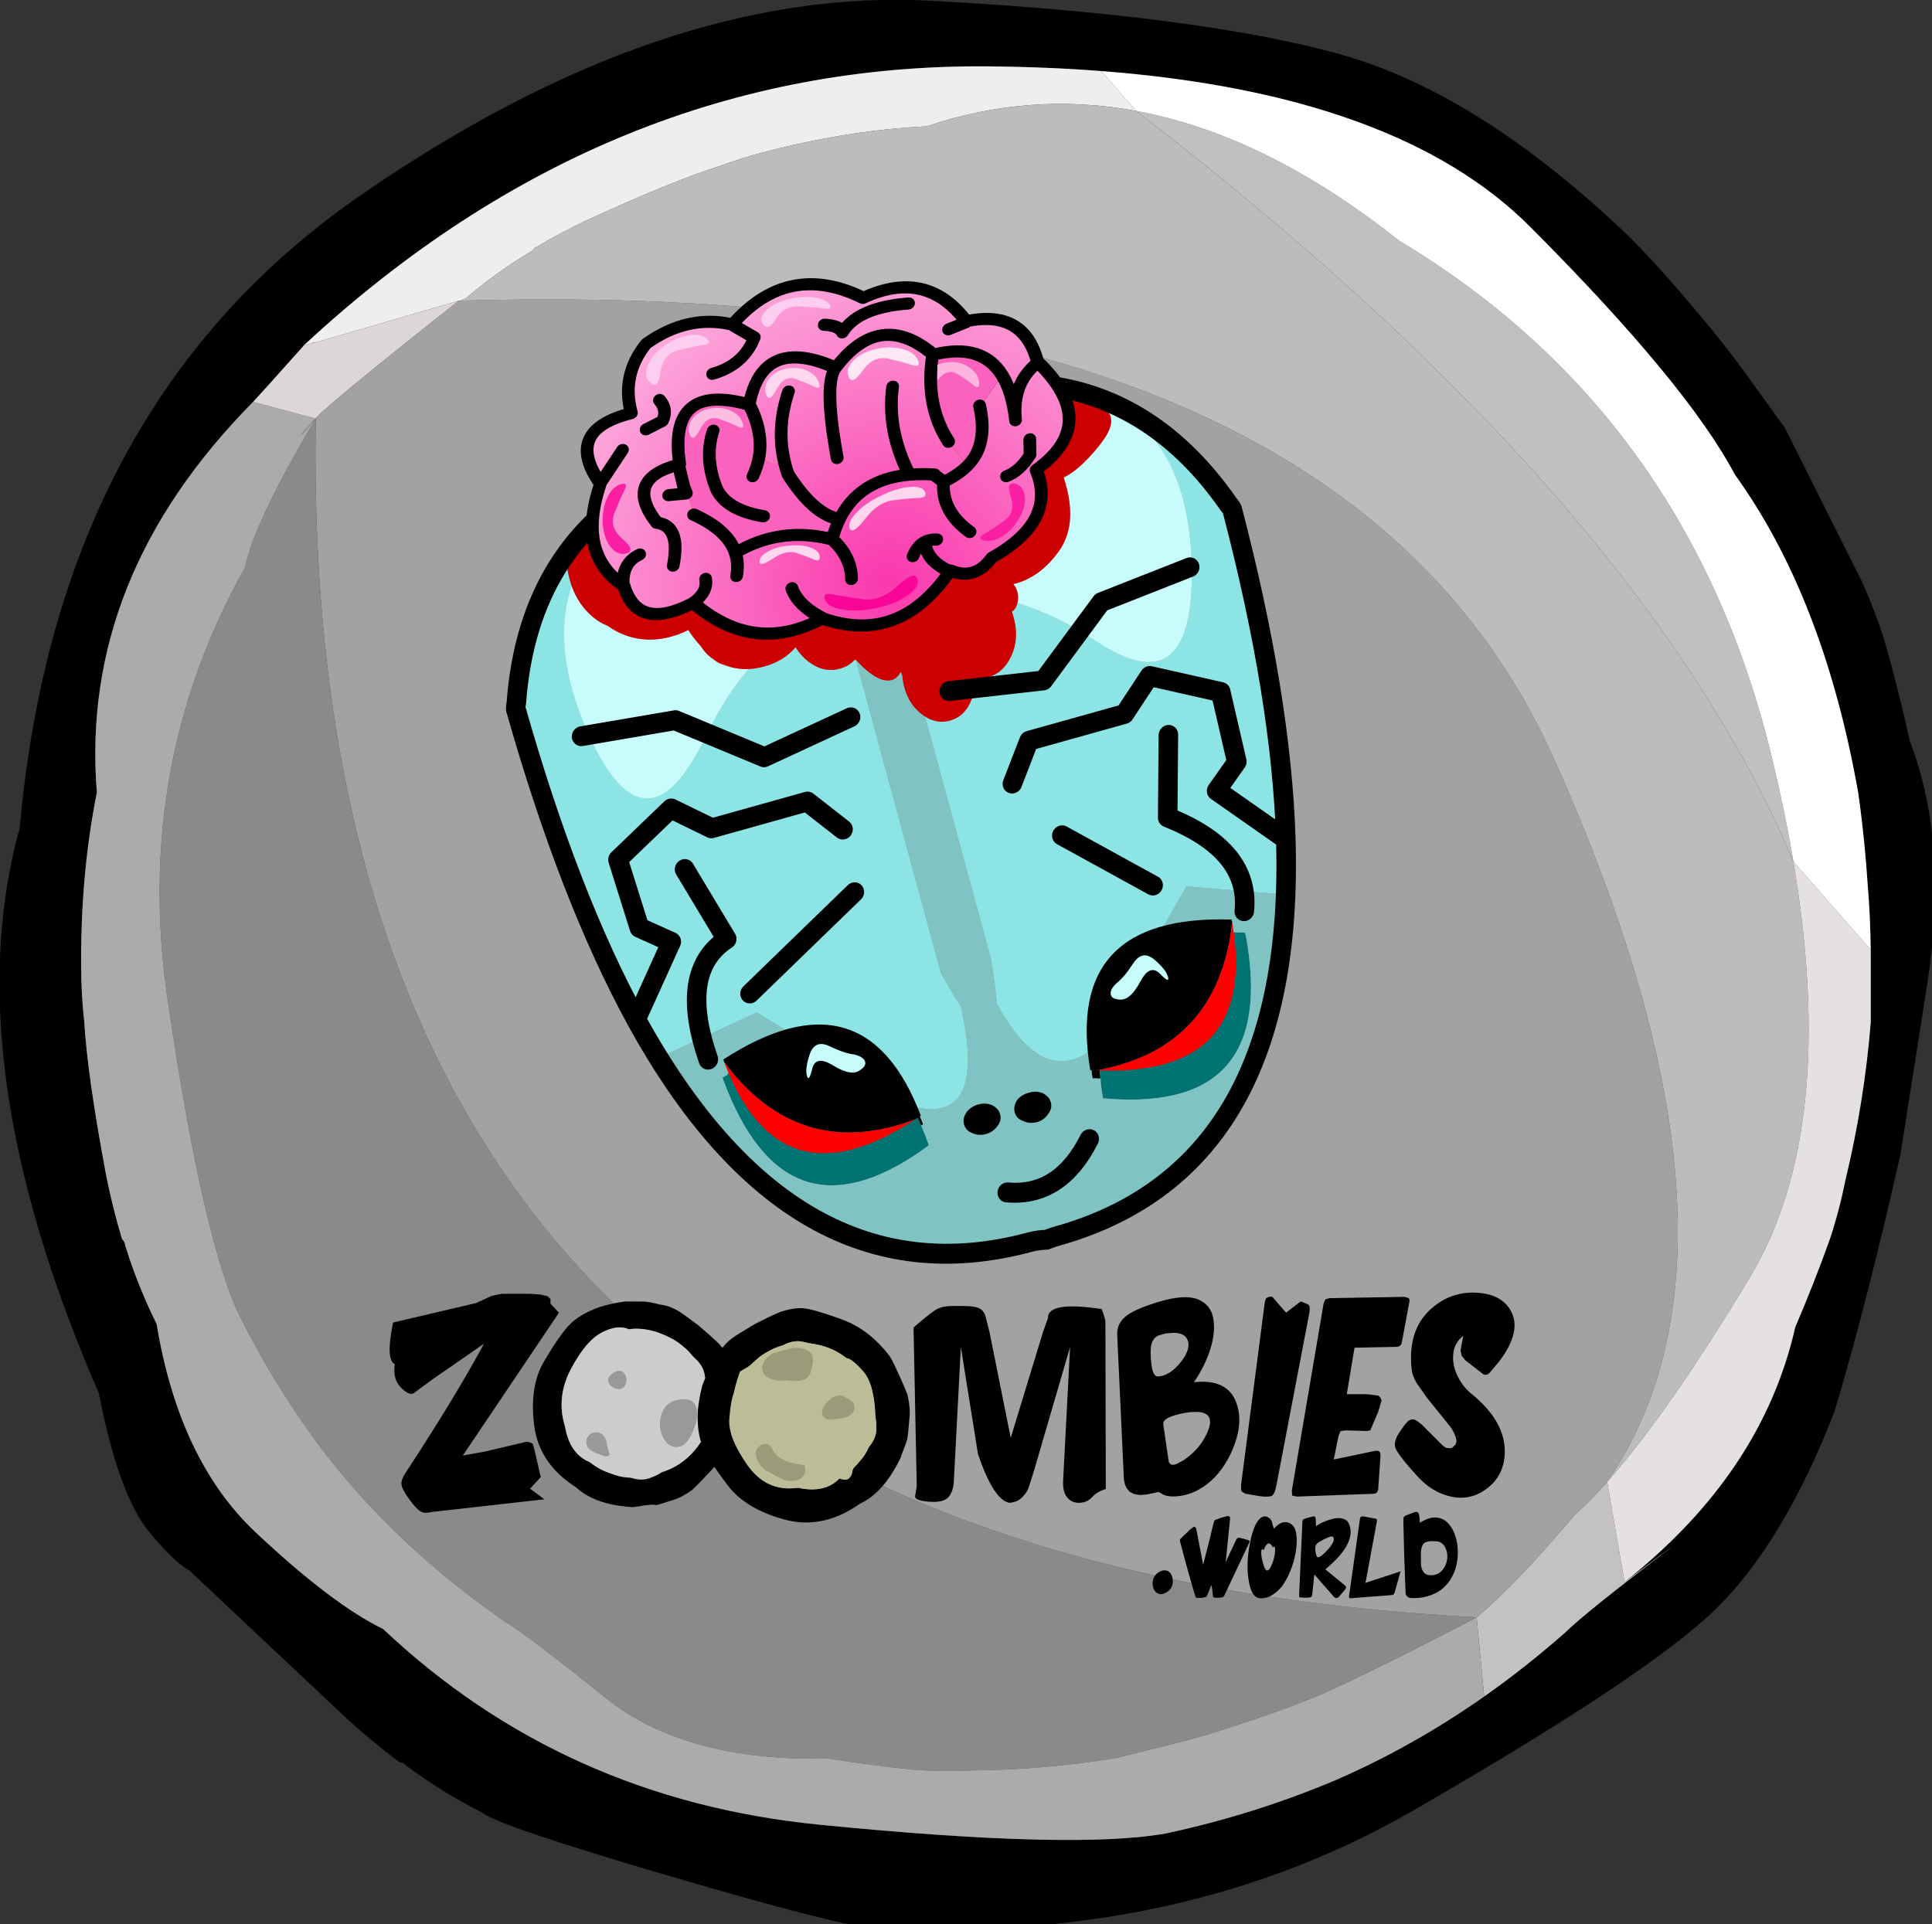 
<svg xmlns="http://www.w3.org/2000/svg" version="1.1" xmlns:xlink="http://www.w3.org/1999/xlink" preserveAspectRatio="none" x="0px" y="0px" width="512px" height="510px" viewBox="0 0 512 510">
<rect x="0" y="0" width="512" height="510" fill="#333333" stroke="none"/>
<defs>
<radialGradient id="Gradient_1" gradientUnits="userSpaceOnUse" cx="0" cy="0" r="85.9" fx="0" fy="0" gradientTransform="matrix( 1, 0, 0, 1, 8.85,18.65) " spreadMethod="pad">
<stop  offset="0%" stop-color="#FA38AD"/>

<stop  offset="100%" stop-color="#FDACDD"/>
</radialGradient>

<g id="LOGO_0_Layer1_0_FILL">
<path fill="#000000" stroke="none" d="
M 2765.95 777.5
L 2622.7 491.55
Q 2589.45 445.6 2559.95 404.75 2552.65 394.6 2548.95 389.4 2504.7 328.3 2455.3 270.95 2394.75 198.1 2332.85 134.6 2047.65 -139.1 1784.3 -211.7 1520.9 -284.3 1017.5 -311.7 514.15 -339.15 -55.15 54.4 -483.1 350.1 -629.3 873.05 -677.6 1045.7 -695.15 1243.1 -723.9 1346.2 -730.85 1459.45 -753.95 1828.7 -546.5 2305.8 -509.3 2496.45 -452.55 2565.6 -405.1 2623.45 -376.55 2638.85
L -81.25 2916.7
Q -34 2959.8 18.25 2999.3 27.1 3000.45 30.85 3005.6 99.3 3056.5 174.5 3094.35 203.35 3118.7 523.8 3212.7 844.2 3306.6 902.4 3310.05 1483.1 3344.15 1923.8 3090.25 2364.4 2836.35 2492 2711.95 2619.55 2587.5 2715.3 2341.2 2775.3 2142.1 2839.5 1857.35 2848.15 1803.5 2889.75 1538.2 2931.4 1272.8 2857.1 1079.45 2836.35 984.6 2810.4 893.85 2792.55 836.35 2765.95 777.5
M 2771.45 1270.1
Q 2775.3 1308.45 2777.95 1348 2783.1 1410.05 2783.75 1472.3 2783.85 1481.1 2783.85 1489.9 2783.85 1495.75 2783.85 1507.55 2783.85 1554.9 2783.85 1608.05 2772.05 1755.9 2736.6 1903.65 2724.7 1962.75 2707.05 2015.95 2677.5 2098.75 2641.95 2181.5 2579.95 2455.95 2321.05 2660.7 2418.2 2588.4 2411.7 2593.4 2245.85 2719.45 2210.4 2754.9 2135.8 2820.7 2057.2 2876 1923.85 2969.55 1778.95 3032.75 1625.15 3097.75 1459.7 3133.2 1288.25 3164.5 807.8 3116.9 327.25 3069.25 -12.25 2749 -107.65 2702.75 -251.55 2567.55 -395.45 2432.35 -437.95 2175.6 -448.75 2154 -458.35 2131.9 -480.6 2081.3 -497.05 2027.85 -497.05 2021.8 -503 2015.95 -520.65 1956.8 -532.55 1897.75 -568 1708.55 -573.9 1608.05 -579.8 1554.9 -579.8 1501.65 -579.8 1495.75 -579.8 1489.9 -579.8 1324.35 -550.25 1176.6 -582.75 772.25 -256.6 442.35 -246.75 432.2 -161.85 337.05
L -162.6 337.25
Q -161.1 335.9 -159.6 334.55 412.05 -194.9 1125.65 -188.35 1236.6 -187.35 1337.5 -179.55 1894.9 -136.55 2144.05 113.6 2438.4 408.8 2528.25 578.75 2695.2 810.05 2760.15 1176.6 2766.7 1222.3 2771.45 1270.1
M -158.45 333.2
Q -158.75 333.25 -158.95 333.25
L -158.8 333.2
Q -158.6 333.1 -158.35 333.05 -158.4 333.1 -158.45 333.2
M -144.8 332.15
Q -142.85 331.6 -142 331.35 -140.25 330.6 -144.75 331.2
L -144.8 332.15 Z"/>

<path fill="#EEEEEE" stroke="none" d="
M -158.95 333.25
Q -158.75 333.25 -158.45 333.2 -158.4 333.1 -158.35 333.05 -158.6 333.1 -158.8 333.2
L -158.95 333.25
M 262.4 161.6
Q 267.75 160.35 271.6 153.65 320.3 124.7 370.3 101 531.1 27.25 619.2 -0.55 665.25 -17.65 712.75 -29.5 718.05 -30.8 723.25 -32.15 870.7 -69 1009.05 -75.55 1203.95 -141.4 1403.05 -104.6
L 1337.5 -179.55
Q 1236.6 -187.35 1125.65 -188.35 412.05 -194.9 -159.6 334.55 -161.1 335.9 -162.6 337.25
L -161.85 337.05 -144.75 331.2
Q -140.25 330.6 -142 331.35
L 130 252.2
Q 131.2 252.15 132.5 252.2 138.05 249.75 143.95 247.2 199.3 199.7 262.4 161.6 Z"/>

<path fill="#C3C1C1" stroke="none" d="
M 2411.7 2593.4
Q 2418.2 2588.4 2321.05 2660.7
L 2288.4 2472.45
Q 2256.55 2508.3 2227.8 2534 2119.55 2662.4 2043.05 2727
L 2057.2 2876
Q 2135.8 2820.7 2210.4 2754.9 2245.85 2719.45 2411.7 2593.4 Z"/>

<path fill="#8B8A8A" stroke="none" d="
M 218.15 2735.95
Q 257.65 2759.55 406.9 2879.15 556.2 2998.7 825.25 2992.55 906.9 3005.8 987.2 3013.6 1038.5 3017.5 1093.85 3014.9 1233.45 3013.5 1367.75 2991.05 1415.1 2979.25 1457.4 2968.75 1467.9 2966.05 1473.1 2964.75 1536.35 2948.9 1598.1 2927.9 1675.85 2902.85 1746.95 2873.8 1858.9 2823.75 2043.05 2727 -173.6 2609.9 -138.8 473.9 -253.8 666.65 -272.05 754.25 -481.75 1128.2 -417.05 1566.95 -363.65 1929.6 -309.1 2092.1 -297.75 2126.05 -286.25 2151.4 -217.8 2290.85 -125.65 2413.3 15.35 2596.4 218.15 2735.95 Z"/>

<path fill="#ACAAAA" stroke="none" d="
M 406.9 2879.15
Q 257.65 2759.55 218.15 2735.95 15.35 2596.4 -125.65 2413.3 -217.8 2290.85 -286.25 2151.4 -297.75 2126.05 -309.1 2092.1 -363.65 1929.6 -417.05 1566.95 -481.75 1128.2 -272.05 754.25 -253.8 666.65 -138.8 473.9 -170.9 513.25 -163.8 500.6 -161.9 497.3 -139.5 473.6
L -256.6 442.35
Q -582.75 772.25 -550.25 1176.6 -579.8 1324.35 -579.8 1489.9 -579.8 1495.75 -579.8 1501.65 -579.8 1554.9 -573.9 1608.05 -568 1708.55 -532.55 1897.75 -520.65 1956.8 -503 2015.95 -497.05 2021.8 -497.05 2027.85 -480.6 2081.3 -458.35 2131.9 -448.75 2154 -437.95 2175.6 -395.45 2432.35 -251.55 2567.55 -107.65 2702.75 -12.25 2749 327.25 3069.25 807.8 3116.9 1288.25 3164.5 1459.7 3133.2 1625.15 3097.75 1778.95 3032.75 1923.85 2969.55 2057.2 2876
L 2043.05 2727
Q 1858.9 2823.75 1746.95 2873.8 1675.85 2902.85 1598.1 2927.9 1536.35 2948.9 1473.1 2964.75 1467.9 2966.05 1457.4 2968.75 1415.1 2979.25 1367.75 2991.05 1233.45 3013.5 1093.85 3014.9 1038.5 3017.5 987.2 3013.6 906.9 3005.8 825.25 2992.55 556.2 2998.7 406.9 2879.15 Z"/>

<path fill="#DCD6D6" stroke="none" d="
M 126.9 254.65
Q 128.4 253.4 130 252.2
L -142 331.35
Q -142.85 331.6 -144.8 332.15
L -144.75 331.2 -161.85 337.05
Q -246.75 432.2 -256.6 442.35
L -139.5 473.6
Q -108.85 440.95 126.9 254.65 Z"/>

<path fill="#A2A2A2" stroke="none" d="
M 132.5 252.2
Q 131.2 252.15 130 252.2 128.4 253.4 126.9 254.65 -108.85 440.95 -139.5 473.6 -161.9 497.3 -163.8 500.6 -170.9 513.25 -138.8 473.9 -173.6 2609.9 2043.05 2727 2119.55 2662.4 2227.8 2534 2256.55 2508.3 2288.4 2472.45 2596.65 2025.05 2188.9 1114.3 1781.1 203.4 132.5 252.2 Z"/>

<path fill="#BDBCBC" stroke="none" d="
M 271.6 153.65
Q 267.75 160.35 262.4 161.6 199.3 199.7 143.95 247.2 138.05 249.75 132.5 252.2 1781.1 203.4 2188.9 1114.3 2596.65 2025.05 2288.4 2472.45 2402.35 2344.4 2556.6 2088 2723.5 1810.75 2638.3 1306.25 2348.95 622.8 1403.05 -104.6 1203.95 -141.4 1009.05 -75.55 870.7 -69 723.25 -32.15 718.05 -30.8 712.75 -29.5 665.25 -17.65 619.2 -0.55 531.1 27.25 370.3 101 320.3 124.7 271.6 153.65 Z"/>

<path fill="#E5E1E1" stroke="none" d="
M 2783.85 1507.55
Q 2783.85 1495.75 2783.85 1489.9 2783.85 1481.1 2783.75 1472.3
L 2638.3 1306.25
Q 2723.5 1810.75 2556.6 2088 2402.35 2344.4 2288.4 2472.45
L 2321.05 2660.7
Q 2579.95 2455.95 2641.95 2181.5 2677.5 2098.75 2707.05 2015.95 2724.7 1962.75 2736.6 1903.65 2772.05 1755.9 2783.85 1608.05 2783.85 1554.9 2783.85 1507.55 Z"/>

<path fill="#C1BFBF" stroke="none" d="
M 2638.3 1306.25
Q 2638.3 1305.95 2638.25 1305.6 2622.7 1213.3 2598.6 1113.35 2443.15 466.6 1896.6 138.8 1646.75 -59.75 1403.05 -104.6 2348.95 622.8 2638.3 1306.25 Z"/>

<path fill="#FFFFFF" stroke="none" d="
M 2777.95 1348
Q 2775.3 1308.45 2771.45 1270.1 2766.7 1222.3 2760.15 1176.6 2695.2 810.05 2528.25 578.75 2438.4 408.8 2144.05 113.6 1894.9 -136.55 1337.5 -179.55
L 1403.05 -104.6
Q 1646.75 -59.75 1896.6 138.8 2443.15 466.6 2598.6 1113.35 2622.7 1213.3 2638.25 1305.6 2638.3 1305.95 2638.3 1306.25
L 2783.75 1472.3
Q 2783.1 1410.05 2777.95 1348 Z"/>
</g>

<g id="LOGO_0_Layer0_0_FILL">
<path fill="#000000" stroke="none" d="
M 1447.05 2641.4
Q 1433.75 2648.8 1434.1 2664 1434.5 2673.65 1439.3 2678.65 1447.45 2687.4 1459.8 2680.35 1473.1 2672.55 1471.95 2656.6 1470.95 2648.8 1467.55 2644.1 1459.8 2634.75 1447.05 2641.4
M 1512.8 2557.05
Q 1509.55 2556.65 1499.9 2566.55
L 1486.6 2579.3 1485.45 2581 1485.3 2582.55 1485.85 2585.2
Q 1501.85 2646.45 1514 2686.2 1514.95 2690.2 1517.2 2690.8
L 1526.9 2690.4 1534.45 2688.9
Q 1535.8 2687.95 1537.3 2684.3
L 1544.35 2666.5
Q 1546.4 2672.55 1547.35 2685.6 1547.6 2688.9 1549.4 2689.8 1551.15 2690.65 1558.4 2690.2
L 1565.7 2689.4
Q 1567.45 2688.6 1568.85 2686
L 1615.6 2586.95
Q 1617.05 2583.95 1615.4 2582.55
L 1604.9 2579.3
Q 1596.95 2577.2 1594.9 2577.6 1592.75 2577.95 1590.8 2581.9
L 1571.45 2623.3 1579.5 2543.6
Q 1580.25 2537.5 1577.25 2536.8 1574.25 2536.35 1562.2 2540.1
L 1551.35 2544.15
Q 1549.7 2545.35 1548.6 2550.05 1542.25 2577.6 1529.05 2628.3
L 1516.25 2561.45
Q 1515.3 2557.7 1512.8 2557.05
M 1654.85 2541.75
Q 1645.75 2533.8 1637.4 2540.1 1624.4 2550.05 1617.05 2587.35 1609.25 2626.8 1614.8 2658.7 1620.05 2690.85 1636.75 2691.25 1650.15 2691.55 1662.05 2683.05 1674 2674.85 1682.1 2661.6 1690.1 2648.4 1695.75 2632.35 1701.5 2616.35 1703.55 2601.1 1705.65 2586.1 1704.5 2573.6 1703.25 2561.3 1698.6 2555.65 1692.95 2549.15 1686.05 2548.35 1679 2547.55 1673.2 2550.9 1667.45 2554.4 1662.05 2560.6
L 1657.6 2545.55 1654.85 2541.75
M 1661.85 2594.25
Q 1664.8 2593.35 1664.25 2602.2 1663.3 2617.55 1656.8 2630.95 1649.75 2645.25 1644.75 2634.35
L 1643.95 2632.55
Q 1638.15 2616.7 1638.15 2605.05 1638.15 2596.6 1642.95 2600.4 1651.5 2578.5 1660.1 2595.65
L 1661.85 2594.25
M 1933.1 2530.15
Q 1930.3 2527.25 1921.05 2531.45
L 1910.85 2535.4
Q 1909.8 2535.95 1908.65 2536.4 1907.85 2537.1 1907.25 2537.55 1906.65 2538.1 1906.1 2538.8 1905.8 2539.75 1905.7 2540.3
L 1905.3 2544.7
Q 1906.8 2619.6 1909.5 2680.7 1909.7 2685.3 1912.4 2687.75 1915.15 2690.2 1918.15 2690.65
L 1925.95 2691.05
Q 1943.1 2690.65 1957.15 2685.4 1971 2680.35 1980.45 2671.9 1989.8 2663.55 1996 2652.4 2002.35 2641.1 2005 2629.05 2007.75 2617.1 2007.75 2604.4 2007.55 2587.15 2002.6 2572.75 1997.65 2558.4 1988.5 2549.25 1979.35 2540.1 1966.25 2539.4 1953.05 2538.75 1936.4 2549.35 1935.75 2532.95 1933.1 2530.15
M 1938.3 2608.55
Q 1938.1 2601.45 1939.65 2596.4 1941.1 2591.3 1943.1 2588.95 1945.05 2586.55 1948.95 2585.3
L 1955.25 2583.95 1968.4 2584.15
Q 1981.5 2586.1 1986.2 2601 1990.85 2616.35 1983.65 2630.95 1975 2648 1956.95 2648 1952.4 2648 1948.95 2646.45 1945.45 2645.05 1943.45 2642.2
L 1940.1 2636.5 1938.55 2629.25 1938.3 2608.55
M 1855.65 2546.45
L 1855.65 2543.1
Q 1855.1 2542.15 1852.95 2541.55
L 1830 2537.35 1828 2537.3 1826.3 2537.7 1825.25 2538.35
Q 1824.85 2538.75 1824.5 2539.4 1824.25 2540.2 1824.15 2540.9 1824 2541.5 1823.8 2542.45 1823.6 2543.3 1823.45 2544.1
L 1803.6 2684.9
Q 1802.95 2689.6 1803.75 2690.6 1804.4 2691.55 1808.8 2691.05
L 1883.55 2685.25
Q 1887.75 2684.7 1888.8 2680.9
L 1900.1 2640.7 1834.2 2662.3 1855.65 2546.45
M 1802.95 2551
Q 1799.65 2543.6 1791.2 2541.5 1782.85 2539.4 1773.3 2541.7 1763.7 2544.1 1755.05 2547.9 1746.3 2551.75 1741.25 2555.9
L 1740.65 2542.85
Q 1740.25 2537.95 1738.25 2537.35 1736.1 2537 1727.85 2539.4
L 1725 2540.1 1717.2 2542.85
Q 1715.8 2543.75 1715.6 2547.55
L 1709.4 2685.8
Q 1709.2 2688.9 1710.8 2689.6
L 1720.1 2690.2
Q 1729.15 2690.2 1731.45 2689.1 1733.7 2687.95 1734.05 2684.3
L 1738.05 2646.55 1774.05 2687.6
Q 1776.7 2690.65 1779.05 2690.85 1781.2 2691.05 1783.85 2688.9
L 1796.75 2673.65 1797.75 2670.25
Q 1797.55 2668.55 1794.8 2666.5
L 1758.75 2636.9
Q 1818.7 2587.15 1802.95 2551
M 1758.25 2605.15
Q 1744.45 2618.8 1742.25 2611.95 1735.65 2592.05 1745.9 2586.1 1764.35 2575.5 1770.05 2575.1 1776.3 2574.95 1774.05 2584.15 1773.65 2584.9 1773.45 2585.35 1770.05 2593.75 1758.25 2605.15
M 1658.9 2124.45
Q 1651.15 2124.2 1648.45 2126.6 1645.9 2128.75 1644.85 2135.4
L 1600.3 2478.1 1600.3 2488
Q 1601.45 2491.85 1609.2 2494.85
L 1636.65 2499.5
Q 1654.2 2501.65 1659.15 2497.95 1663.85 2494.25 1666.8 2478.6
L 1728.85 2153.85 1729.35 2144.7
Q 1729.35 2140.95 1725.4 2138.4
L 1712.65 2133.2 1684.85 2154.4 1658.9 2124.45
M 1914.85 2126.85
L 1907.45 2124.7 1766.9 2127.1 1759 2129.15 1755.6 2136.55 1695.75 2488.8 1696.25 2498.2 1705.15 2500.1 1849.35 2494.85
Q 1856.95 2494.25 1858 2486.65
L 1862.45 2422.9 1861.6 2417.1 1858.55 2414.15 1852.25 2414.15 1774.55 2430.4 1783.35 2386.45 1787.3 2377.05 1797.6 2375.7 1837.5 2376.8 1843.25 2375.7 1858 2341 1864.35 2319.7 1862.45 2314.2 1858.3 2310.3 1837.25 2307.65 1799.05 2307.65 1813.55 2220.25 1891.8 2218.7
Q 1900.95 2218.7 1902.5 2210.05
L 1916.85 2132.85
Q 1917.4 2128.75 1914.85 2126.85
M 1547.95 2164.8
Q 1543.5 2139.45 1519.4 2129.4 1495.05 2119.5 1447.45 2133.45 1399.25 2147.75 1382.7 2162 1366.55 2175.75 1367.55 2196.65
L 1380.15 2468.65 1382.2 2477.8 1385.9 2485.2 1391.15 2491.2 1399.25 2495.4 1410.2 2497.2 1424.65 2495.9 1443.35 2491.85 1446.4 2491.85 1454.05 2496.45
Q 1465.25 2501.65 1484.85 2498.95 1501.05 2496.95 1516.45 2489.3 1558.4 2467.9 1581.95 2417.1 1606 2363.9 1591.65 2324.3 1575.2 2278.15 1511.75 2285.1 1532.65 2254.6 1542.7 2222.4 1552.65 2190.25 1547.95 2164.8
M 1445.3 2197.2
L 1457.9 2193.6 1472.5 2192.25
Q 1493.55 2192.25 1499.05 2204.3 1507.35 2221.35 1487.3 2246.95 1466.75 2272.95 1444.25 2274.4 1435.7 2274.4 1432.7 2257.3 1429.85 2240.25 1430.45 2222.95 1431 2212.6 1434.85 2206.45 1438.75 2199.85 1445.3 2197.2
M 1512.8 2341
L 1520.45 2341
Q 1552.65 2344.05 1536.95 2379.45 1525.15 2406.35 1501.6 2424.85
L 1493 2431.45 1481.45 2437.7
Q 1474.65 2441.25 1469.95 2440.15 1465.25 2439.1 1464.2 2433.1
L 1454.05 2363.9
Q 1452.95 2354.25 1475.2 2347.4 1497.45 2341 1512.8 2341
M 2105.85 2148.5
Q 2089.2 2121 2048.2 2117.25 1999.15 2112.8 1961.9 2143.4 1912.4 2183.5 1920.95 2260.85 1921.95 2272.75 1930.55 2287.05
L 1949.95 2314.7 1992.9 2367.85
Q 2000.85 2378.75 2004.1 2389.6 2007.3 2400.35 2000.05 2405.45 1997.25 2409.25 1993.2 2409.2
L 1986.4 2408.8 1980.1 2404.95 1940.15 2364.95 1933.1 2359.3 1926.2 2355.3 1920.8 2354.95 1914.45 2357.85 1908.05 2365.1 1900.25 2376.05
Q 1886.05 2395.65 1890.35 2408.45 1894.85 2421.15 1930.3 2460.4 1953.95 2486.75 1982.15 2496.55 2026.65 2512.1 2062.1 2485.15 2093.75 2461.5 2095.85 2420.55 2098.95 2359.85 2032.8 2306.45 2016.4 2292.95 2006.8 2272.6 1997.05 2252.4 1999.2 2231.35 2001.45 2210.4 2017.95 2198
L 2012.75 2225.2 2014.95 2235.4 2022.15 2244.15 2055.5 2270.1
Q 2061.95 2273.4 2067.85 2267.05
L 2084.3 2247.6
Q 2130.3 2187.8 2105.85 2148.5
M 191.55 2122.95
L 162.5 2136.35 6.55 2172.95
Q -7.95 2243.05 9.75 2251.15 5.35 2279.8 21.8 2295.7 37.7 2311.6 46.1 2305.2
L 78.45 2281.3 177.35 2212.75
Q 126.25 2308.1 32.2 2452.2 21.4 2467.35 22.25 2476.95 23.1 2486.15 37 2505.3 50.35 2523.55 58.7 2528.25 66.65 2532.5 79.35 2529
L 290.65 2505.25 264.05 2485.2 284.1 2463.45
Q 270.7 2404.2 268.95 2400.6 265.75 2399 262.15 2397.75 256.9 2396.4 251.7 2398.4
L 179.5 2415.4 137.6 2422.95 318.35 2154.4 302.25 2137.5 302.5 2129.1 297.25 2123.65 285 2120.55 265.75 2118.95 210.35 2118.95 191.55 2122.95
M 1078.6 2141.9
L 1056.85 2141.9
Q 1036.75 2141.9 1024.45 2150.25 1012.15 2158.45 984.75 2182.3
L 990.75 2480.6
Q 989 2490.3 987.7 2498.95 986.3 2507.6 1013.5 2509.75 1040.65 2511.85 1050.2 2501.4 1059.5 2491 1060.55 2470.15
L 1073.65 2219 1105.95 2420.6
Q 1135.15 2505.9 1164.4 2511.75 1178.4 2510.95 1187.05 2503.15 1196.75 2494.45 1200.8 2484.1
L 1211.35 2450.85 1278.95 2219 1265.9 2470.15
Q 1264.85 2491 1273.25 2501.4 1281.65 2511.85 1295.65 2511.85 1310.55 2511.85 1320.1 2501.4 1329.35 2491 1346.1 2485.85
L 1345.35 2171.85
Q 1345.7 2168.05 1338.5 2147.65 1236.45 2132.1 1237.4 2164.65
L 1228.15 2190.45 1167.4 2389.8 1127.45 2190.45 1119.35 2158.95
Q 1115.55 2149.25 1107.05 2145.6 1098.25 2141.9 1078.6 2141.9 Z"/>
</g>

<g id="Duplicate_Items_Folder_head_copy_7_Layer2_0_FILL">
<path fill="#000000" stroke="none" d="
M -37.15 13.7
Q -37.35 11.2 -37.9 8.9 -41.667 -12.578 -59.8 -15.3 -43.955 -12.224 -38.95 7.65 -38.25 10.65 -37.7 13.85 -37.55 13.7 -37.15 13.7
M -81.7 -13.4
L -81.7 -13.25
Q -80.15 -13.75 -78.55 -14.2 -80.15 -13.9 -81.7 -13.4
M 35.2 -12.2
Q 32.9 -12.45 30.8 -12.15 13 -10.95 8.6 8.6 7.7 11.75 7.35 15.45 8.05 15.6 8.95 16 9.15 16 9.3 16 10.2 10.05 11.75 5.55 17.05 -9.6 30.25 -11.85 32.55 -12.3 35.2 -12.2 Z"/>

<path fill="#017373" stroke="none" d="
M -81.7 -13.25
Q -82.4 -13.1 -83.1 -12.95 -83.1 -12.6 -83.1 -12.25 -79.05 32.75 -38.95 19.8 -38.05 19.45 -37.15 19.15 -37.35 16.3 -37.7 13.85 -38.25 10.65 -38.95 7.65 -43.955 -12.224 -59.8 -15.3 -60.195 -15.349 -60.6 -15.4 -61.064 -15.533 -61.55 -15.6
L -62 -15.65
Q -69.2 -16.35 -78.55 -14.2 -80.15 -13.75 -81.7 -13.25
M 35.2 -12.2
Q 32.55 -12.3 30.25 -11.85 17.05 -9.6 11.75 5.55 10.2 10.05 9.3 16 8.75 18.45 8.6 21.1 9.3 21.3 10.2 21.7 50.5 37.4 54.35 -7.35 54.35 -7.9 54.35 -8.25 43.45 -12.3 35.2 -12.2 Z"/>

<path fill="#8DE4E4" stroke="none" d="
M -45.9 -109.3
Q -47.84 -109.398 -49.6 -109.85 -57.486 -104.763 -64.65 -96.65 -87.35 -71.35 -93 -105.65 -96.882 -129.601 -87.35 -143.45 -87.417 -144.554 -87.4 -145.7 -87.351 -148.929 -86.5 -151.65 -101.137 -140.348 -108.65 -119.35 -109 -118.65 -109.2 -118 -108.65 -68.5 -100.4 -33.55 -98.95 -27.9 -97.4 -22.55
L -70.45 -26.1 -60.6 -15.4
Q -60.195 -15.349 -59.8 -15.3 -41.667 -12.578 -37.9 8.9 -21.439 18.299 -20.1 -12 -21.35 -15.9 -22.75 -21.6
L -22.75 -103.95
Q -22.867 -103.961 -23 -104 -25 -102.855 -27.4 -103 -31.55 -103.2 -34.45 -107.1 -35.925 -109.118 -36.65 -111.55 -40.595 -108.99 -45.9 -109.3
M 46.75 -153.55
Q 49.275 -152.075 51.55 -150.4 74.25 -135.1 65.65 -100.85 57 -66.8 37.3 -90.15 29.695 -99.188 20.6 -105.4 20.446 -105.104 20.25 -104.85 19.556 -103.9 18.65 -103.7 18.717 -102.844 18.7 -101.95 18.65 -96.55 15.55 -93 12.45 -89.4 8.1 -89.65 6.474 -89.726 5 -90.35 4.486 -87.265 2.55 -85 -0.1 -81.85 -3.9 -82.05 -7.186 -82.225 -9.55 -84.9
L -9.55 -21.2
Q -10.25 -14.35 -11.1 -10 -5.661 13.307 8.6 8.6 13 -10.95 30.8 -12.15
L 43.1 -23.9 66.85 -14.35
Q 68.8 -20.8 70.55 -27.8 78.85 -62.25 79.35 -111.7 79.2 -112.4 78.85 -113.1 69.074 -141.396 46.75 -153.55 Z"/>

<path fill="#C8FCFC" stroke="none" d="
M -66.7 -123.6
Q -74.1 -124 -79.3 -128.95 -80.348 -129.958 -81.2 -131.05 -82.779 -132.244 -84.15 -134.2 -86.922 -138.214 -87.35 -143.45 -96.882 -129.601 -93 -105.65 -87.35 -71.35 -64.65 -96.65 -57.486 -104.763 -49.6 -109.85 -52.718 -110.687 -55.25 -112.7 -56.607 -113.512 -57.5 -114.85 -59.071 -116.714 -59.7 -118.9 -61.002 -121.515 -61.75 -123.9 -64.089 -123.46 -66.7 -123.6
M 51.55 -150.4
Q 49.275 -152.075 46.75 -153.55
L 41.5 -156.15
Q 38.15 -157.645 34.45 -158.85 35.566 -157.338 36.45 -155.75 43.242 -155.039 48.55 -151.55 53.865 -148.052 55.45 -144.7 57.076 -141.299 50.75 -137.05 44.484 -132.809 40.25 -132.25 40.879 -119.916 34.15 -114.75 27.784 -109.802 20.85 -110.25 21.334 -109.207 21.3 -107.95 21.26 -106.502 20.6 -105.4 29.695 -99.188 37.3 -90.15 57 -66.8 65.65 -100.85 74.25 -135.1 51.55 -150.4 Z"/>

<path fill="#99CC00" stroke="none" d="
M -12.55 -166.7
Q -8.15 -166.55 -3.7 -166.25 -8.3 -166.75 -12.7 -166.9 -13.75 -167.1 -14.65 -166.95 -15.15 -167.3 -15.85 -167.35 -16.4 -167.35 -17.1 -167.35 -27.3 -167.7 -37.7 -166.6 -48.25 -165.7 -59.2 -163.4 -65.736 -162.203 -71.55 -160 -70.015 -159.172 -68.7 -157.75 -47.346 -167.373 -12.55 -166.7 Z"/>

<path fill="#88A901" stroke="none" d="
M -22.75 -165.8
L -22.75 -152.25
Q -18.817 -153.131 -14.4 -152.9 -11.892 -152.769 -9.55 -152.3
L -9.55 -165.4 -22.75 -165.8 Z"/>

<path fill="#7FC3C3" stroke="none" d="
M 30.8 -12.15
Q 32.9 -12.45 35.2 -12.2 43.45 -12.3 54.35 -8.25 54.35 -7.9 54.35 -7.35 50.5 37.4 10.2 21.7 9.3 21.3 8.6 21.1 8.75 18.45 9.3 16 9.15 16 8.95 16 8.05 15.6 7.35 15.45 7.7 11.75 8.6 8.6 -5.661 13.307 -11.1 -10 -10.25 -14.35 -9.55 -21.2
L -9.55 -84.9
Q -9.884 -85.273 -10.2 -85.7 -12.75 -89.1 -12.7 -93.75 -12.668 -95.21 -12.4 -96.55 -12.469 -97.043 -12.55 -97.6 -14.069 -96.003 -15.8 -96.35 -19.229 -96.983 -22.75 -103.95
L -22.75 -21.6
Q -21.35 -15.9 -20.1 -12 -21.439 18.299 -37.9 8.9 -37.35 11.2 -37.15 13.7 -37.55 13.7 -37.7 13.85 -37.35 16.3 -37.15 19.15 -38.05 19.45 -38.95 19.8 -79.05 32.75 -83.1 -12.25 -83.1 -12.6 -83.1 -12.95 -82.4 -13.1 -81.7 -13.25
L -81.7 -13.4
Q -80.15 -13.9 -78.55 -14.2 -69.2 -16.35 -62 -15.65
L -61.55 -15.6
Q -61.064 -15.533 -60.6 -15.4
L -70.45 -26.1 -97.4 -22.55
Q -76.6 47.8 -19.05 50.3 -16.75 50.4 -14.65 51 -12.7 50.85 -10.75 50.95 45.75 52 66.85 -14.35
L 43.1 -23.9 30.8 -12.15 Z"/>

<path fill="#CC0000" stroke="none" d="
M 6.75 -165.05
Q 4.181 -163.313 1.9 -160.65 -1.909 -156.141 -3.65 -150.45 -6.444 -151.671 -9.55 -152.3 -11.892 -152.769 -14.4 -152.9 -18.817 -153.131 -22.75 -152.25 -29.013 -150.838 -34.05 -146.6 -35.69 -145.202 -37 -143.7 -39.932 -144.728 -43.3 -144.9 -46.592 -145.069 -49.5 -144.35 -50.761 -147.547 -53.6 -150.25 -58.8 -155.2 -66.25 -155.6 -66.655 -155.622 -67.05 -155.65 -67.174 -155.816 -67.3 -156 -67.965 -156.962 -68.7 -157.75 -70.015 -159.172 -71.55 -160
L -72.3 -160.4
Q -71.23 -159.804 -77.9 -157.1 -84.605 -154.371 -86.5 -151.65 -87.351 -148.929 -87.4 -145.7 -87.417 -144.554 -87.35 -143.45 -86.922 -138.214 -84.15 -134.2 -82.779 -132.244 -81.2 -131.05 -80.348 -129.958 -79.3 -128.95 -74.1 -124 -66.7 -123.6 -64.089 -123.46 -61.75 -123.9 -61.002 -121.515 -59.7 -118.9 -59.071 -116.714 -57.5 -114.85 -56.607 -113.512 -55.25 -112.7 -52.718 -110.687 -49.6 -109.85 -47.84 -109.398 -45.9 -109.3 -40.595 -108.99 -36.65 -111.55 -35.925 -109.118 -34.45 -107.1 -31.55 -103.2 -27.4 -103 -25 -102.855 -23 -104 -22.867 -103.961 -22.75 -103.95 -19.229 -96.983 -15.8 -96.35 -14.069 -96.003 -12.55 -97.6 -12.469 -97.043 -12.4 -96.55 -12.668 -95.21 -12.7 -93.75 -12.75 -89.1 -10.2 -85.7 -9.884 -85.273 -9.55 -84.9 -7.186 -82.225 -3.9 -82.05 -0.1 -81.85 2.55 -85 4.486 -87.265 5 -90.35 6.474 -89.726 8.1 -89.65 12.45 -89.4 15.55 -93 18.65 -96.55 18.7 -101.95 18.717 -102.844 18.65 -103.7 19.556 -103.9 20.25 -104.85 20.446 -105.104 20.6 -105.4 21.26 -106.502 21.3 -107.95 21.334 -109.207 20.85 -110.25 27.784 -109.802 34.15 -114.75 40.879 -119.916 40.25 -132.25 44.484 -132.809 50.75 -137.05 57.076 -141.299 55.45 -144.7 53.865 -148.052 48.55 -151.55 43.242 -155.039 36.45 -155.75 35.566 -157.338 34.45 -158.85 34.431 -158.859 34.4 -158.9 27.85 -167.6 18.3 -168.15 11.93 -168.484 6.75 -165.05 Z"/>

<path fill="#D3FD2D" stroke="none" d="
M 1.9 -160.65
Q 4.181 -163.313 6.75 -165.05 1.367 -165.888 -3.7 -166.25 -8.15 -166.55 -12.55 -166.7 -47.346 -167.373 -68.7 -157.75 -67.965 -156.962 -67.3 -156 -67.174 -155.816 -67.05 -155.65 -66.655 -155.622 -66.25 -155.6 -58.8 -155.2 -53.6 -150.25 -50.761 -147.547 -49.5 -144.35 -46.592 -145.069 -43.3 -144.9 -39.932 -144.728 -37 -143.7 -35.69 -145.202 -34.05 -146.6 -29.013 -150.838 -22.75 -152.25
L -22.75 -165.8 -9.55 -165.4 -9.55 -152.3
Q -6.444 -151.671 -3.65 -150.45 -1.909 -156.141 1.9 -160.65 Z"/>
</g>

<g id="Duplicate_Items_Folder_head_copy_7_Layer1_0_FILL">
<path fill="#000000" stroke="none" d="
M -19.05 19.7
Q -17.65 18.7 -17.65 17.1 -17.65 15.5 -19.05 14.25 -20.45 13.1 -22.4 13.05 -24.3 13 -25.75 14.05 -27.15 15.2 -27.15 16.8 -27.15 18.4 -25.75 19.5 -24.3 20.75 -22.4 20.8 -20.45 20.85 -19.05 19.7
M -12.55 14.95
Q -13.95 16.2 -13.95 17.75 -13.95 19.35 -12.55 20.4 -11.1 21.7 -9.2 21.8 -7.25 21.85 -5.85 20.65 -4.45 19.65 -4.45 18.05 -4.45 16.5 -5.85 15.2 -7.25 14.1 -9.2 14.05 -11.1 13.95 -12.55 14.95
M -81.7 -17.25
Q -81.7 -16.9 -81.7 -16.5 -69.9 13.6 -38.75 11.85 -37.9 11.5 -37.15 11.4 -41.05 -28.6 -81.7 -17.25
M -55.3 -7.5
Q -58.85 -11.35 -60.6 -8.25 -62.35 -5.1 -62.35 -6.95 -62.35 -8.85 -60.25 -11.9 -57.95 -15.2 -54.8 -12.3 -51.6 -9.4 -49.3 -8.45 -47.2 -7.15 -47.2 -5.9 -47.2 -4.6 -49.5 -4.15 -51.8 -3.65 -55.3 -7.5
M 51.9 -11.7
Q 51.9 -12.1 51.9 -12.45 11.25 -26.5 7.35 13.25 8.05 13.4 8.95 13.8 40.1 17.65 51.9 -11.7
M 17.4 -3.4
Q 17.4 -4.7 19.5 -5.75 21.8 -6.6 24.95 -9.3 28.15 -12 30.45 -8.5 32.55 -5.3 32.55 -3.4 32.55 -1.55 30.8 -4.8 29 -8 25.5 -4.4 22 -0.85 19.7 -1.45 17.4 -2.1 17.4 -3.4 Z"/>

<path fill="#FF0000" stroke="none" d="
M -81.7 -16.5
Q -77.85 23.2 -38.75 11.85 -69.9 13.6 -81.7 -16.5
M 51.9 -11.7
Q 40.1 17.65 8.95 13.8 48.05 27.8 51.9 -11.7 Z"/>

<path fill="#C8FCFC" stroke="none" d="
M -60.6 -8.25
Q -58.85 -11.35 -55.3 -7.5 -51.8 -3.65 -49.5 -4.15 -47.2 -4.6 -47.2 -5.9 -47.2 -7.15 -49.3 -8.45 -51.6 -9.4 -54.8 -12.3 -57.95 -15.2 -60.25 -11.9 -62.35 -8.85 -62.35 -6.95 -62.35 -5.1 -60.6 -8.25
M 19.5 -5.75
Q 17.4 -4.7 17.4 -3.4 17.4 -2.1 19.7 -1.45 22 -0.85 25.5 -4.4 29 -8 30.8 -4.8 32.55 -1.55 32.55 -3.4 32.55 -5.3 30.45 -8.5 28.15 -12 24.95 -9.3 21.8 -6.6 19.5 -5.75 Z"/>
</g>

<g id="Duplicate_Items_Folder_brain_0_Layer1_0_FILL">
<path fill="url(#Gradient_1)" stroke="none" d="
M 54.3 -25.15
Q 53.94 -38.791 40.2 -39.65 33.956 -55.073 18.05 -52.1 2.893 -66.057 -13.05 -54.25 -22.625 -59.732 -33.65 -55.25 -41.011 -49.227 -40.6 -39.4 -57.032 -39.736 -51.35 -24.4
L -44.55 -31.05 -51.35 -24.4
Q -51.31 -24.378 -51.3 -24.35 -60.383 -8.9 -51.45 1.8 -50.556 -3.716 -46.1 -4.55 -50.556 -3.716 -51.45 1.8 -51.379 1.908 -51.3 2 -50.597 13.85 -37 10.8 -36.869 10.802 -36.75 10.75 -32.537 9.212 -32.4 5.7 -32.537 9.212 -36.75 10.75 -36.602 10.737 -36.45 10.7 -25.342 27.44 -7.9 23 -7.74 23.115 -7.6 23.2 -12.794 18.438 -13.3 13.65 -12.794 18.438 -7.6 23.2 8.272 34.368 23.4 19.95 18.919 15.963 19.3 11.95 18.919 15.963 23.4 19.95 23.515 19.882 23.6 19.8 28.65 23.905 33.7 19.4 50.537 14.84 48.35 1 65.616 -6.018 54.3 -25.15
M 30.9 -33.9
Q 30.98 -33.803 31.05 -33.7 42.665 -33.439 45.55 -24.15 47.02 -19.528 46.3 -12.65 47.419 -21.337 53.8 -24.65 47.419 -21.337 46.3 -12.65
L 46.25 -12.4 46.3 -12.65
Q 47.02 -19.528 45.55 -24.15
L 38.85 -17.9
Q 38.733 -8.119 32.95 -4.5 30.385 -2.87 26.7 -2.15 24.638 4.818 30.1 11.75 24.638 4.818 26.7 -2.15 26.013 -3.132 25.2 -4.15 26.013 -3.132 26.7 -2.15 30.385 -2.87 32.95 -4.5
L 29.95 -11.55
Q 26.411 -22.022 30.9 -33.9 21.164 -48.151 8.15 -36.95 4.585 -34.013 3.8 -14.95 4.585 -34.013 8.15 -36.95 -6.796 -49.693 -13.4 -33.7 -12.054 -28.127 -13 -23.4 -12.744 -16.068 -8.4 -18.55 -8.192 -26.749 -3.8 -34.3 -8.192 -26.749 -8.4 -18.55 -8.438 -16.395 -8.2 -14.2 -4.455 -2.663 1.15 0 9.274 -10.312 25 -4.55 9.274 -10.312 1.15 0 -0.322 1.923 -1.55 4.35
L -1.55 4.5
Q -1.436 4.645 -1.35 4.8 1.795 10.07 0.75 15.35 1.795 10.07 -1.35 4.8 -1.436 4.645 -1.55 4.5 -12.604 -2.199 -24.3 1.35 -24.043 4.205 -25.2 7.05 -24.043 4.205 -24.3 1.35 -24.772 -4.674 -31.8 -10.7 -31.7 -10.825 -31.8 -10.95
L -32.35 -16.3 -36.4 -17.05 -32.35 -16.3 -32.3 -16.3 -32.55 -18.15 -32.6 -23.8
Q -45.962 -23.916 -40.55 -11.15 -35.206 -8.782 -39.05 0.35 -35.206 -8.782 -40.55 -11.15 -45.962 -23.916 -32.6 -23.8 -32.451 -23.803 -32.3 -23.8 -30.796 -44.68 -13.4 -33.7 -6.796 -49.693 8.15 -36.95 21.164 -48.151 30.9 -33.9
M 40.15 -39.4
L 35.8 -38.85 40.15 -39.4
M 7.8 -48.15
Q 11.196 -46.963 11.55 -45.1 16.356 -50.168 28.05 -47.75 16.356 -50.168 11.55 -45.1 11.196 -46.963 7.8 -48.15
M 19.15 -6.85
Q 16.594 -18.666 20.1 -28.6 16.594 -18.666 19.15 -6.85
M 47.75 -3
L 48.5 -6.8 47.75 -3
Q 44.525 0.299 41.3 0.6 44.525 0.299 47.75 -3
M 15.9 13.85
Q 18.35 10.05 22.15 11.4 18.35 10.05 15.9 13.85
M -8.75 -49.65
L -12.7 -53.8 -8.75 -49.65
Q -12.572 -43.699 -20.1 -43.6 -12.572 -43.699 -8.75 -49.65
M -38.1 -34.5
L -33.95 -35.45
Q -32.13 -37.844 -33.55 -40.75 -32.13 -37.844 -33.95 -35.45
L -38.1 -34.5 Z"/>

<path fill="#FB62BE" stroke="none" d="
M -32.3 -23.8
Q -32.451 -23.803 -32.6 -23.8
L -32.55 -18.15 -32.3 -16.3 -32.35 -16.3 -31.8 -10.95
Q -31.7 -10.825 -31.8 -10.7 -24.772 -4.674 -24.3 1.35 -12.604 -2.199 -1.55 4.5
L -1.55 4.35
Q -0.322 1.923 1.15 0 -4.455 -2.663 -8.2 -14.2 -8.438 -16.395 -8.4 -18.55 -12.744 -16.068 -13 -23.4 -13.78 -19.458 -16.3 -16.1 -13.78 -19.458 -13 -23.4 -12.054 -28.127 -13.4 -33.7 -30.796 -44.68 -32.3 -23.8
M -25.2 -15.35
Q -23.99 -9.589 -15.95 -5.65 -23.99 -9.589 -25.2 -15.35 -26.448 -23.698 -22.95 -29.75 -26.448 -23.698 -25.2 -15.35
M 31.05 -33.7
Q 30.98 -33.803 30.9 -33.9 26.411 -22.022 29.95 -11.55
L 32.95 -4.5
Q 38.733 -8.119 38.85 -17.9 38.85 -18.093 38.85 -18.3 38.85 -18.093 38.85 -17.9
L 45.55 -24.15
Q 42.665 -33.439 31.05 -33.7 Z"/>
</g>

<g id="Duplicate_Items_Folder_brain_0_Layer0_0_FILL">
<path fill="#FED6EE" stroke="none" d="
M -6.8 8.15
Q -5.55 9.2 -5.3 7.8 -5.05 6.45 -6.9 5.05 -8.75 3.7 -11.6 3.15 -14.5 2.55 -16.7 3.15 -19 3.7 -19.25 5.1 -19.5 6.5 -16 5.2 -12.55 3.9 -10.35 5.45 -8.05 7.05 -6.8 8.15
M 11.65 -2.9
Q 7.7 -2.1 5.2 -0.35 2.65 1.4 3 3.05 3.35 4.7 7.1 1.55 10.8 -1.6 14.4 -1 18.1 -0.45 20.2 0.1 22.3 0.65 21.95 -1 21.6 -2.65 18.55 -3.2 15.55 -3.75 11.65 -2.9
M 3.55 -34.65
Q 3.25 -36.8 1.15 -38.4 -0.8 -39.9 -3.4 -40 -6.05 -40.1 -7.65 -38.6 -9.3 -37.15 -9 -34.95 -8.7 -32.75 -6.3 -35.7 -3.9 -38.6 -1.5 -36.85 1 -35 2.4 -33.7 3.85 -32.45 3.55 -34.65 Z"/>

<path fill="#FDBDE3" stroke="none" d="
M -15.9 -30
Q -16.2 -32.15 -18.3 -33.75 -20.25 -35.25 -22.85 -35.35 -25.5 -35.45 -27.1 -33.95 -28.75 -32.5 -28.45 -30.3 -28.15 -28.1 -25.75 -31.05 -23.35 -33.95 -20.95 -32.2 -18.45 -30.35 -17.05 -29.05 -15.6 -27.8 -15.9 -30 Z"/>

<path fill="#FA1FA3" stroke="none" d="
M -52.9 -14.15
Q -53.4 -10.6 -52.2 -8.1 -51.05 -5.6 -48.9 -5.7 -46.75 -5.85 -49.25 -9.55 -51.65 -13.25 -49.65 -16.3 -47.6 -19.4 -46.2 -21.15 -44.75 -22.95 -46.9 -22.85 -49 -22.7 -50.75 -20.1 -52.4 -17.65 -52.9 -14.15
M 42.15 11.45
Q 44.25 9.05 44.4 6.5 44.6 4 42.75 2.95 40.85 1.95 41.2 6.05 41.5 10.1 38.35 11.3 35.2 12.6 33.2 13.15 31.1 13.7 33 14.8 34.8 15.8 37.5 14.8 40.1 13.85 42.15 11.45 Z"/>

<path fill="#FDCEEF" stroke="none" d="
M -26.65 -51.6
Q -22.9 -51.5 -20.65 -51.2 -18.35 -50.95 -19.75 -52.75 -21.15 -54.45 -24.25 -54.55 -27.25 -54.7 -30.3 -53.25 -33.45 -51.75 -34.65 -49.4 -35.95 -47.1 -34.55 -45.3 -33.15 -43.55 -31.75 -47.65 -30.25 -51.7 -26.65 -51.6
M 3.1 -54.25
Q 6.65 -53 8.7 -52.05 10.8 -51.15 9.95 -52.95 9.05 -54.7 6.15 -55.75 3.35 -56.8 0.1 -56.7 -3.3 -56.55 -5 -55.15 -6.85 -53.85 -5.95 -52.05 -5.1 -50.25 -2.7 -52.9 -0.25 -55.45 3.1 -54.25 Z"/>

<path fill="#F90698" stroke="none" d="
M 10.75 20.1
Q 6.2 22.75 2.15 20.95 -1.95 19.1 -4.25 17.9 -6.65 16.55 -6.35 18.7 -6.05 20.75 -2.65 22.3 0.6 23.8 5.1 24.05 9.65 24.3 12.8 22.95 15.95 21.65 15.7 19.5 15.4 17.4 10.75 20.1 Z"/>

<path fill="#FEE7F5" stroke="none" d="
M 27.2 -33.5
Q 26.8 -35.65 24.05 -37.25 21.45 -38.75 18.05 -38.85 14.55 -38.95 12.45 -37.45 10.25 -36 10.65 -33.8 11.05 -31.6 14.2 -34.55 17.4 -37.45 20.55 -35.7 23.85 -33.85 25.7 -32.55 27.6 -31.3 27.2 -33.5 Z"/>

<path fill="#FDB5E0" stroke="none" d="
M 38.4 -28.35
Q 36.85 -30.25 34.3 -30.85 32.75 -31.2 31.4 -30.95
L 30.65 -27.25
Q 33.55 -29.55 35.5 -27.4 37.6 -25.1 38.65 -23.5 39.85 -22 40 -24.2 40.15 -26.35 38.4 -28.35 Z"/>
</g>

<g id="Duplicate_Items_Folder_world_copy_2_0_Layer0_0_FILL">
<path fill="#000000" stroke="none" d="
M 844.15 184.05
Q 842.3 181.45 841.35 180.15 830 164.45 817.35 149.75 801.8 131.1 785.95 114.85 712.85 44.65 645.35 26.05 577.8 7.45 448.75 0.45 319.75 -6.6 173.8 94.25 64.1 170.05 26.6 304.1 14.25 348.35 9.75 398.95 2.4 425.4 0.6 454.45 -5.3 549.1 47.85 671.4 91.521 731.349 98.8 746.7 106.134 762.101 103.95 761.05 101.755 760.05 111.55 770.85
L 167.1 828
Q 179.2 839.05 192.6 849.15 194.9 849.45 195.85 850.8 213.4 863.8 232.65 873.55 240.05 879.8 322.2 903.85 404.35 927.9 419.25 928.8 568.1 937.55 681.05 872.45 794.05 807.4 826.75 775.5 859.45 743.6 883.95 680.45 899.35 629.4 915.8 556.45 918.05 542.65 928.7 474.6 939.35 406.6 920.3 357 915 332.7 908.35 309.45 903.8 294.7 896.95 279.6
L 860.25 206.35
Q 851.7 194.55 844.15 184.05
M 686.85 176.4
Q 753.55 224.6 755.9 280.35 789.25 326.65 802.35 400 804.65 416.55 805.85 434.35 807.05 448.55 807.05 462.7 807.05 463.9 807.05 466.25 807.05 475.75 807.05 486.4 804.65 515.95 797.6 545.55 795.25 557.4 791.65 568 785.75 584.55 778.65 601.1 765.7 658.35 732.55 683.55 699.35 708.8 692.3 715.9 652.05 751.4 605.95 771.55 575.15 784.55 542 791.65 498.85 826 406.4 804.75 313.9 783.5 247.4 714.75 228.35 705.5 199.55 678.4 170.7 651.3 162.25 599.95 155.05 585.75 150.4 570.4 150.4 569.2 149.2 568 145.65 556.2 143.3 544.35 136.2 506.5 135 486.4 133.8 475.75 133.8 465.1 133.8 463.9 133.8 462.7 133.8 429.6 139.75 400 131.75 300.6 232.05 223.7 330.2 125.5 475.2 126.8 620.15 128.1 686.85 176.4 Z"/>

<path fill="#CCCCCC" stroke="none" d="
M 755.9 280.35
Q 753.55 224.6 686.85 176.4 620.15 128.1 475.2 126.8 330.2 125.5 232.05 223.7 131.75 300.6 139.75 400 133.8 429.6 133.8 462.7 133.8 463.9 133.8 465.1 133.8 475.75 135 486.4 136.2 506.5 143.3 544.35 145.65 556.2 149.2 568 150.4 569.2 150.4 570.4 155.05 585.75 162.25 599.95 170.7 651.3 199.55 678.4 228.35 705.5 247.4 714.75 313.9 783.5 406.4 804.75 498.85 826 542 791.65 575.15 784.55 605.95 771.55 652.05 751.4 692.3 715.9 699.35 708.8 732.55 683.55 765.7 658.35 778.65 601.1 785.75 584.55 791.65 568 795.25 557.4 797.6 545.55 804.65 515.95 807.05 486.4 807.05 475.75 807.05 466.25 807.05 463.9 807.05 462.7 807.05 448.55 805.85 434.35 804.65 416.55 802.35 400 789.25 326.65 755.9 280.35
M 490.35 334.25
Q 491.6 315 504.35 304.75 517.15 294.55 539.55 305 561.95 315.4 568.2 327.7 574.45 340.05 568.2 354.3 561.95 368.5 546.85 376.4 531.75 384.3 516.65 381.2 501.6 378.15 495.35 365.85 489.1 353.5 490.35 334.25
M 192.1 370.15
Q 197.65 352.6 213.75 344.15 229.9 335.7 247.15 341.4 264.45 347 272.7 363.35 281.05 379.75 275.5 397.25 269.95 414.8 253.7 426.3 237.35 437.85 218.45 458.4 199.55 478.95 193.05 433.35 186.6 387.7 192.1 370.15
M 384.2 661.3
Q 401.3 627.6 439.6 607.55 477.85 587.55 514.8 592.95 551.8 598.4 580.2 640.25 608.6 682.15 587.45 711.9 566.25 741.6 517.65 751.3 469 761.05 432.05 755.65 395.1 750.3 381.05 722.65 367.05 695 384.2 661.3 Z"/>

<path fill="#999999" stroke="none" d="
M 439.6 607.55
Q 401.3 627.6 384.2 661.3 367.05 695 381.05 722.65 395.1 750.3 432.05 755.65 469 761.05 517.65 751.3 566.25 741.6 587.45 711.9 608.6 682.15 580.2 640.25 551.8 598.4 514.8 592.95 477.85 587.55 439.6 607.55
M 213.75 344.15
Q 197.65 352.6 192.1 370.15 186.6 387.7 193.05 433.35 199.55 478.95 218.45 458.4 237.35 437.85 253.7 426.3 269.95 414.8 275.5 397.25 281.05 379.75 272.7 363.35 264.45 347 247.15 341.4 229.9 335.7 213.75 344.15
M 504.35 304.75
Q 491.6 315 490.35 334.25 489.1 353.5 495.35 365.85 501.6 378.15 516.65 381.2 531.75 384.3 546.85 376.4 561.95 368.5 568.2 354.3 574.45 340.05 568.2 327.7 561.95 315.4 539.55 305 517.15 294.55 504.35 304.75 Z"/>
</g>

<g id="Duplicate_Items_Folder_world_copy_0_Layer0_0_FILL">
<path fill="#000000" stroke="none" d="
M 844.15 184.05
Q 842.3 181.45 841.35 180.15 830 164.45 817.35 149.75 801.8 131.1 785.95 114.85 712.85 44.65 645.35 26.05 577.8 7.45 448.75 0.45 319.75 -6.6 173.8 94.25 64.1 170.05 26.6 304.1 14.25 348.35 9.75 398.95 2.4 425.4 0.6 454.45 -5.3 549.1 47.85 671.4 54.215 680.435 69.7 710.45 85.239 740.511 93.5 750.25 101.754 760.046 111.55 770.85
L 167.1 828
Q 179.2 839.05 192.6 849.15 194.9 849.45 195.85 850.8 213.4 863.8 232.65 873.55 240.05 879.8 322.2 903.85 404.35 927.9 419.25 928.8 568.1 937.55 681.05 872.45 794.05 807.4 826.75 775.5 859.45 743.6 883.95 680.45 899.35 629.4 915.8 556.45 918.05 542.65 928.7 474.6 939.35 406.6 920.3 357 915 332.7 908.35 309.45 903.8 294.7 896.95 279.6
L 860.25 206.35
Q 851.7 194.55 844.15 184.05
M 741.8 287.35
Q 773.7 331.55 797.35 373.6 788.4 417.5 789.55 434.45 790.7 448.05 790.7 461.6 790.7 462.75 790.7 465 790.7 474.05 790.7 484.25 788.4 512.5 781.7 540.75 779.4 552.05 776 562.25 770.35 578.05 763.5 593.9 751.15 648.6 719.5 672.7 687.8 696.8 681 703.6 642.55 737.5 598.45 756.75 569.05 769.2 537.35 775.95 520.95 792.5 446.15 794.4 371.3 796.3 255.8 702.45 237.6 693.65 210 667.75 182.45 641.9 174.4 592.75 167.55 579.2 163.1 564.55 163.1 563.35 161.95 562.25 158.55 550.95 156.25 539.6 149.5 503.45 148.35 484.25 147.25 474.05 137.8 463.65 128.4 453.25 126.55 435.9 124.75 418.6 152.95 401.65 145.25 306.65 241.1 233.15 316.05 112.4 464.05 127.1 612 141.85 668.3 198.35 724.6 254.75 741.8 287.35 Z"/>

<path fill="#BCBC96" stroke="none" d="
M 797.35 373.6
Q 773.7 331.55 741.8 287.35 724.6 254.75 668.3 198.35 612 141.85 464.05 127.1 316.05 112.4 241.1 233.15 145.25 306.65 152.95 401.65 124.75 418.6 126.55 435.9 128.4 453.25 137.8 463.65 147.25 474.05 148.35 484.25 149.5 503.45 156.25 539.6 158.55 550.95 161.95 562.25 163.1 563.35 163.1 564.55 167.55 579.2 174.4 592.75 182.45 641.9 210 667.75 237.6 693.65 255.8 702.45 371.3 796.3 446.15 794.4 520.95 792.5 537.35 775.95 569.05 769.2 598.45 756.75 642.55 737.5 681 703.6 687.8 696.8 719.5 672.7 751.15 648.6 763.5 593.9 770.35 578.05 776 562.25 779.4 552.05 781.7 540.75 788.4 512.5 790.7 484.25 790.7 474.05 790.7 465 790.7 462.75 790.7 461.6 790.7 448.05 789.55 434.45 788.4 417.5 797.35 373.6
M 703.1 449.9
Q 735.5 443.5 753.6 468.05 771.85 494.9 764 538.85
L 725.65 622.2
Q 698.7 660.1 664.5 667.6 633.7 675.1 602.25 623.75 555.3 575.5 635.1 508.3 638.55 502.05 642.45 494.85 670.25 459.8 703.1 449.9
M 390.7 174.7
Q 436.35 165.35 466.5 183.2 496.6 200.15 488.9 232.25 483.3 262.6 449.1 258.4 381 237.55 299.3 320.45 320.6 331.3 289.75 316.15 261.7 298.7 265.2 268.4 270.15 236.3 305.9 209.55
L 390.7 174.7
M 427.05 536.95
Q 443.75 552.8 444.95 589.75 447 624.65 430.9 646.35 402.35 664.8 367.2 669.25 295.35 640.1 386.45 533 410.1 518.95 427.05 536.95 Z"/>

<path fill="#9B9B7A" stroke="none" d="
M 444.95 589.75
Q 443.75 552.8 427.05 536.95 410.1 518.95 386.45 533 295.35 640.1 367.2 669.25 402.35 664.8 430.9 646.35 447 624.65 444.95 589.75
M 466.5 183.2
Q 436.35 165.35 390.7 174.7
L 305.9 209.55
Q 270.15 236.3 265.2 268.4 261.7 298.7 289.75 316.15 320.6 331.3 299.3 320.45 381 237.55 449.1 258.4 483.3 262.6 488.9 232.25 496.6 200.15 466.5 183.2
M 753.6 468.05
Q 735.5 443.5 703.1 449.9 670.25 459.8 642.45 494.85 638.55 502.05 635.1 508.3 555.3 575.5 602.25 623.75 633.7 675.1 664.5 667.6 698.7 660.1 725.65 622.2
L 764 538.85
Q 771.85 494.9 753.6 468.05 Z"/>
</g>

<path id="Duplicate_Items_Folder_head_copy_7_Layer1_0_1_STROKES" stroke="#000000" stroke-width="5" stroke-linejoin="round" stroke-linecap="round" fill="none" d="
M 20.55 -131.7
L 22.35 -147.3 9.85 -162.8
M -1.95 -89.25
L 21.8 -84.65 41.15 -99.2 65.1 -100.9
M 29.35 -160.25
Q 65.45 -151.35 78.85 -113.1 79.2 -112.4 79.35 -111.7 78.85 -62.25 70.55 -27.8 51.2 52.2 -10.75 50.95 -12.7 50.85 -14.65 51 -16.75 50.4 -19.05 50.3 -81 47.65 -100.4 -33.55 -108.65 -68.5 -109.2 -118 -109 -118.65 -108.65 -119.35 -95.25 -156.8 -59.2 -163.4 -48.25 -165.7 -37.7 -166.6
L -32.75 -140.75
M 7.9 -164.85
L 2.95 -139.3
M 70.55 -27.8
L 56.85 -44.8 63.7 -50.2 64.4 -68.35 48.05 -77.65 39.4 -70.35 14.25 -71.15 7.35 -62.05
M 16 -45.75
L 35 -26.65
M 55.6 -13.5
Q 61.173 -27.775 43.1 -42.05
L 48.75 -61.95
M -15.1 -135.25
Q -15.15 -167.3 -14.65 -166.95 -13.75 -167.1 -12.7 -166.9
M -50.4 -134.25
L -52.15 -150 -39.65 -164.75
M -37.15 -63.8
L -44.05 -73.3 -69.2 -74.1 -77.85 -82 -94.2 -73.7 -93.5 -55.55 -86.65 -49.65 -100.4 -33.55
M -38.55 -47.75
L -70.8 -31.2
M -27.85 -90.4
L -51.6 -87.3 -70.95 -103.05 -94.9 -106.3
M -85.4 -18.35
Q -87.004 -42.043 -72.9 -46.1
L -78.55 -66.3
M 2.5 29.9
Q -8.45 41.7 -21.1 36.55"/>

<path id="Duplicate_Items_Folder_brain_0_Layer1_0_1_STROKES" stroke="#000000" stroke-width="3" stroke-linejoin="round" stroke-linecap="round" fill="none" d="
M 30.9 -33.9
Q 26.411 -22.022 29.95 -11.55
M 32.95 -4.475
Q 38.733 -8.119 38.85 -17.9 38.85 -18.093 38.85 -18.3
M 40.15 -39.4
L 35.8 -38.85
M 7.8 -48.15
Q 11.196 -46.963 11.55 -45.1 16.356 -50.168 28.05 -47.75
M 25.2 -4.15
Q 26.013 -3.132 26.7 -2.125 30.385 -2.87 32.95 -4.475
M 30.9 -33.9
Q 21.164 -48.151 8.15 -36.95 4.585 -34.013 3.8 -14.95
M 19.15 -6.85
Q 16.594 -18.666 20.1 -28.6
M 53.8 -24.65
Q 47.419 -21.337 46.3 -12.65
L 46.275 -12.375
M 41.3 0.6
Q 44.525 0.299 47.75 -3
L 48.5 -6.8
M 46.3 -12.65
Q 47.02 -19.528 45.575 -24.15
M -51.325 -24.4
Q -57.032 -39.736 -40.6 -39.4 -41.011 -49.227 -33.65 -55.25 -22.625 -59.732 -13.05 -54.25 2.893 -66.057 18.05 -52.1 33.956 -55.073 40.2 -39.65 53.94 -38.791 54.3 -25.15 65.616 -6.018 48.35 1 50.537 14.84 33.7 19.4 28.65 23.905 23.6 19.8 23.515 19.882 23.425 19.975 8.272 34.368 -7.575 23.225 -7.74 23.115 -7.9 23 -25.342 27.44 -36.45 10.7 -36.602 10.737 -36.75 10.775 -36.869 10.802 -37 10.825 -50.597 13.85 -51.3 2 -51.379 1.908 -51.45 1.825 -60.383 -8.9 -51.3 -24.35 -51.31 -24.378 -51.325 -24.4
L -44.55 -31.05
M 45.575 -24.15
Q 42.665 -33.439 31.05 -33.7
M 15.9 13.85
Q 18.35 10.05 22.15 11.4
M 19.3 11.95
Q 18.919 15.963 23.425 19.975
M 25 -4.55
Q 9.274 -10.312 1.15 0.025 -0.322 1.923 -1.55 4.35
L -1.525 4.5
Q -1.436 4.645 -1.35 4.8 1.795 10.07 0.75 15.35
M 30.1 11.75
Q 24.638 4.818 26.7 -2.125
M -20.1 -43.6
Q -12.572 -43.699 -8.75 -49.65
L -12.7 -53.8
M -38.1 -34.5
L -33.95 -35.45
Q -32.13 -37.844 -33.55 -40.75
M -13 -23.375
Q -12.054 -28.127 -13.4 -33.7 -30.796 -44.68 -32.3 -23.8 -32.451 -23.803 -32.6 -23.8
L -32.55 -18.15 -32.3 -16.3 -32.35 -16.3
M -31.775 -10.7
Q -24.772 -4.674 -24.275 1.35 -12.604 -2.199 -1.525 4.5
M -32.35 -16.3
L -36.4 -17.05
M -16.3 -16.1
Q -13.78 -19.458 -13 -23.375
M -8.375 -18.55
Q -8.192 -26.749 -3.8 -34.3
M 1.15 0.025
Q -4.455 -2.663 -8.2 -14.2 -8.438 -16.395 -8.375 -18.55
M -22.95 -29.75
Q -26.448 -23.698 -25.2 -15.35 -23.99 -9.589 -15.95 -5.65
M -32.6 -23.8
Q -45.962 -23.916 -40.55 -11.15 -35.206 -8.782 -39.05 0.35
M -13.3 13.65
Q -12.794 18.438 -7.575 23.225
M -24.275 1.35
Q -24.043 4.205 -25.2 7.05
M -36.75 10.775
Q -32.537 9.212 -32.4 5.7
M -51.45 1.825
Q -50.556 -3.716 -46.1 -4.55
M 8.15 -36.95
Q -6.796 -49.693 -13.4 -33.7"/>
</defs>

<g transform="matrix( 0.141, 0, 0, 0.141, 103.25,44.15) ">
<g transform="matrix( 1, 0, 0, 1, 0,0) ">
<use xlink:href="#LOGO_0_Layer1_0_FILL"/>
</g>

<g transform="matrix( 1, 0, 0, 1, 0,0) ">
<use xlink:href="#LOGO_0_Layer0_0_FILL"/>
</g>

<g transform="matrix( 7.077, -2.225, 1.944, 7.153, 1239.15,1619.95) ">
<g transform="matrix( 1, 0, 0, 1, 0,0) ">
<use xlink:href="#Duplicate_Items_Folder_head_copy_7_Layer2_0_FILL"/>
</g>

<g transform="matrix( 1, 0, 0, 1, 0,0) ">
<use xlink:href="#Duplicate_Items_Folder_head_copy_7_Layer1_0_FILL"/>

<use xlink:href="#Duplicate_Items_Folder_head_copy_7_Layer1_0_1_STROKES"/>
</g>

<g transform="matrix( 1.089, 0.043, -0.04, 1.007, -18.6,-139.3) ">
<g transform="matrix( 1, 0, 0, 1, 0,0) ">
<use xlink:href="#Duplicate_Items_Folder_brain_0_Layer1_0_FILL"/>

<use xlink:href="#Duplicate_Items_Folder_brain_0_Layer1_0_1_STROKES"/>
</g>

<g transform="matrix( 1, 0, 0, 1, 0,0) ">
<use xlink:href="#Duplicate_Items_Folder_brain_0_Layer0_0_FILL"/>
</g>
</g>
</g>

<g transform="matrix( 0.19, -0.369, 0.363, 0.187, 204.4,2412.15) ">
<g transform="matrix( 1, 0, 0, 1, 0,0) ">
<use xlink:href="#Duplicate_Items_Folder_world_copy_2_0_Layer0_0_FILL"/>
</g>
</g>

<g transform="matrix( -0.276, -0.324, 0.319, -0.272, 759.6,2625.05) ">
<g transform="matrix( 1, 0, 0, 1, 0,0) ">
<use xlink:href="#Duplicate_Items_Folder_world_copy_0_Layer0_0_FILL"/>
</g>
</g>
</g>
</svg>
